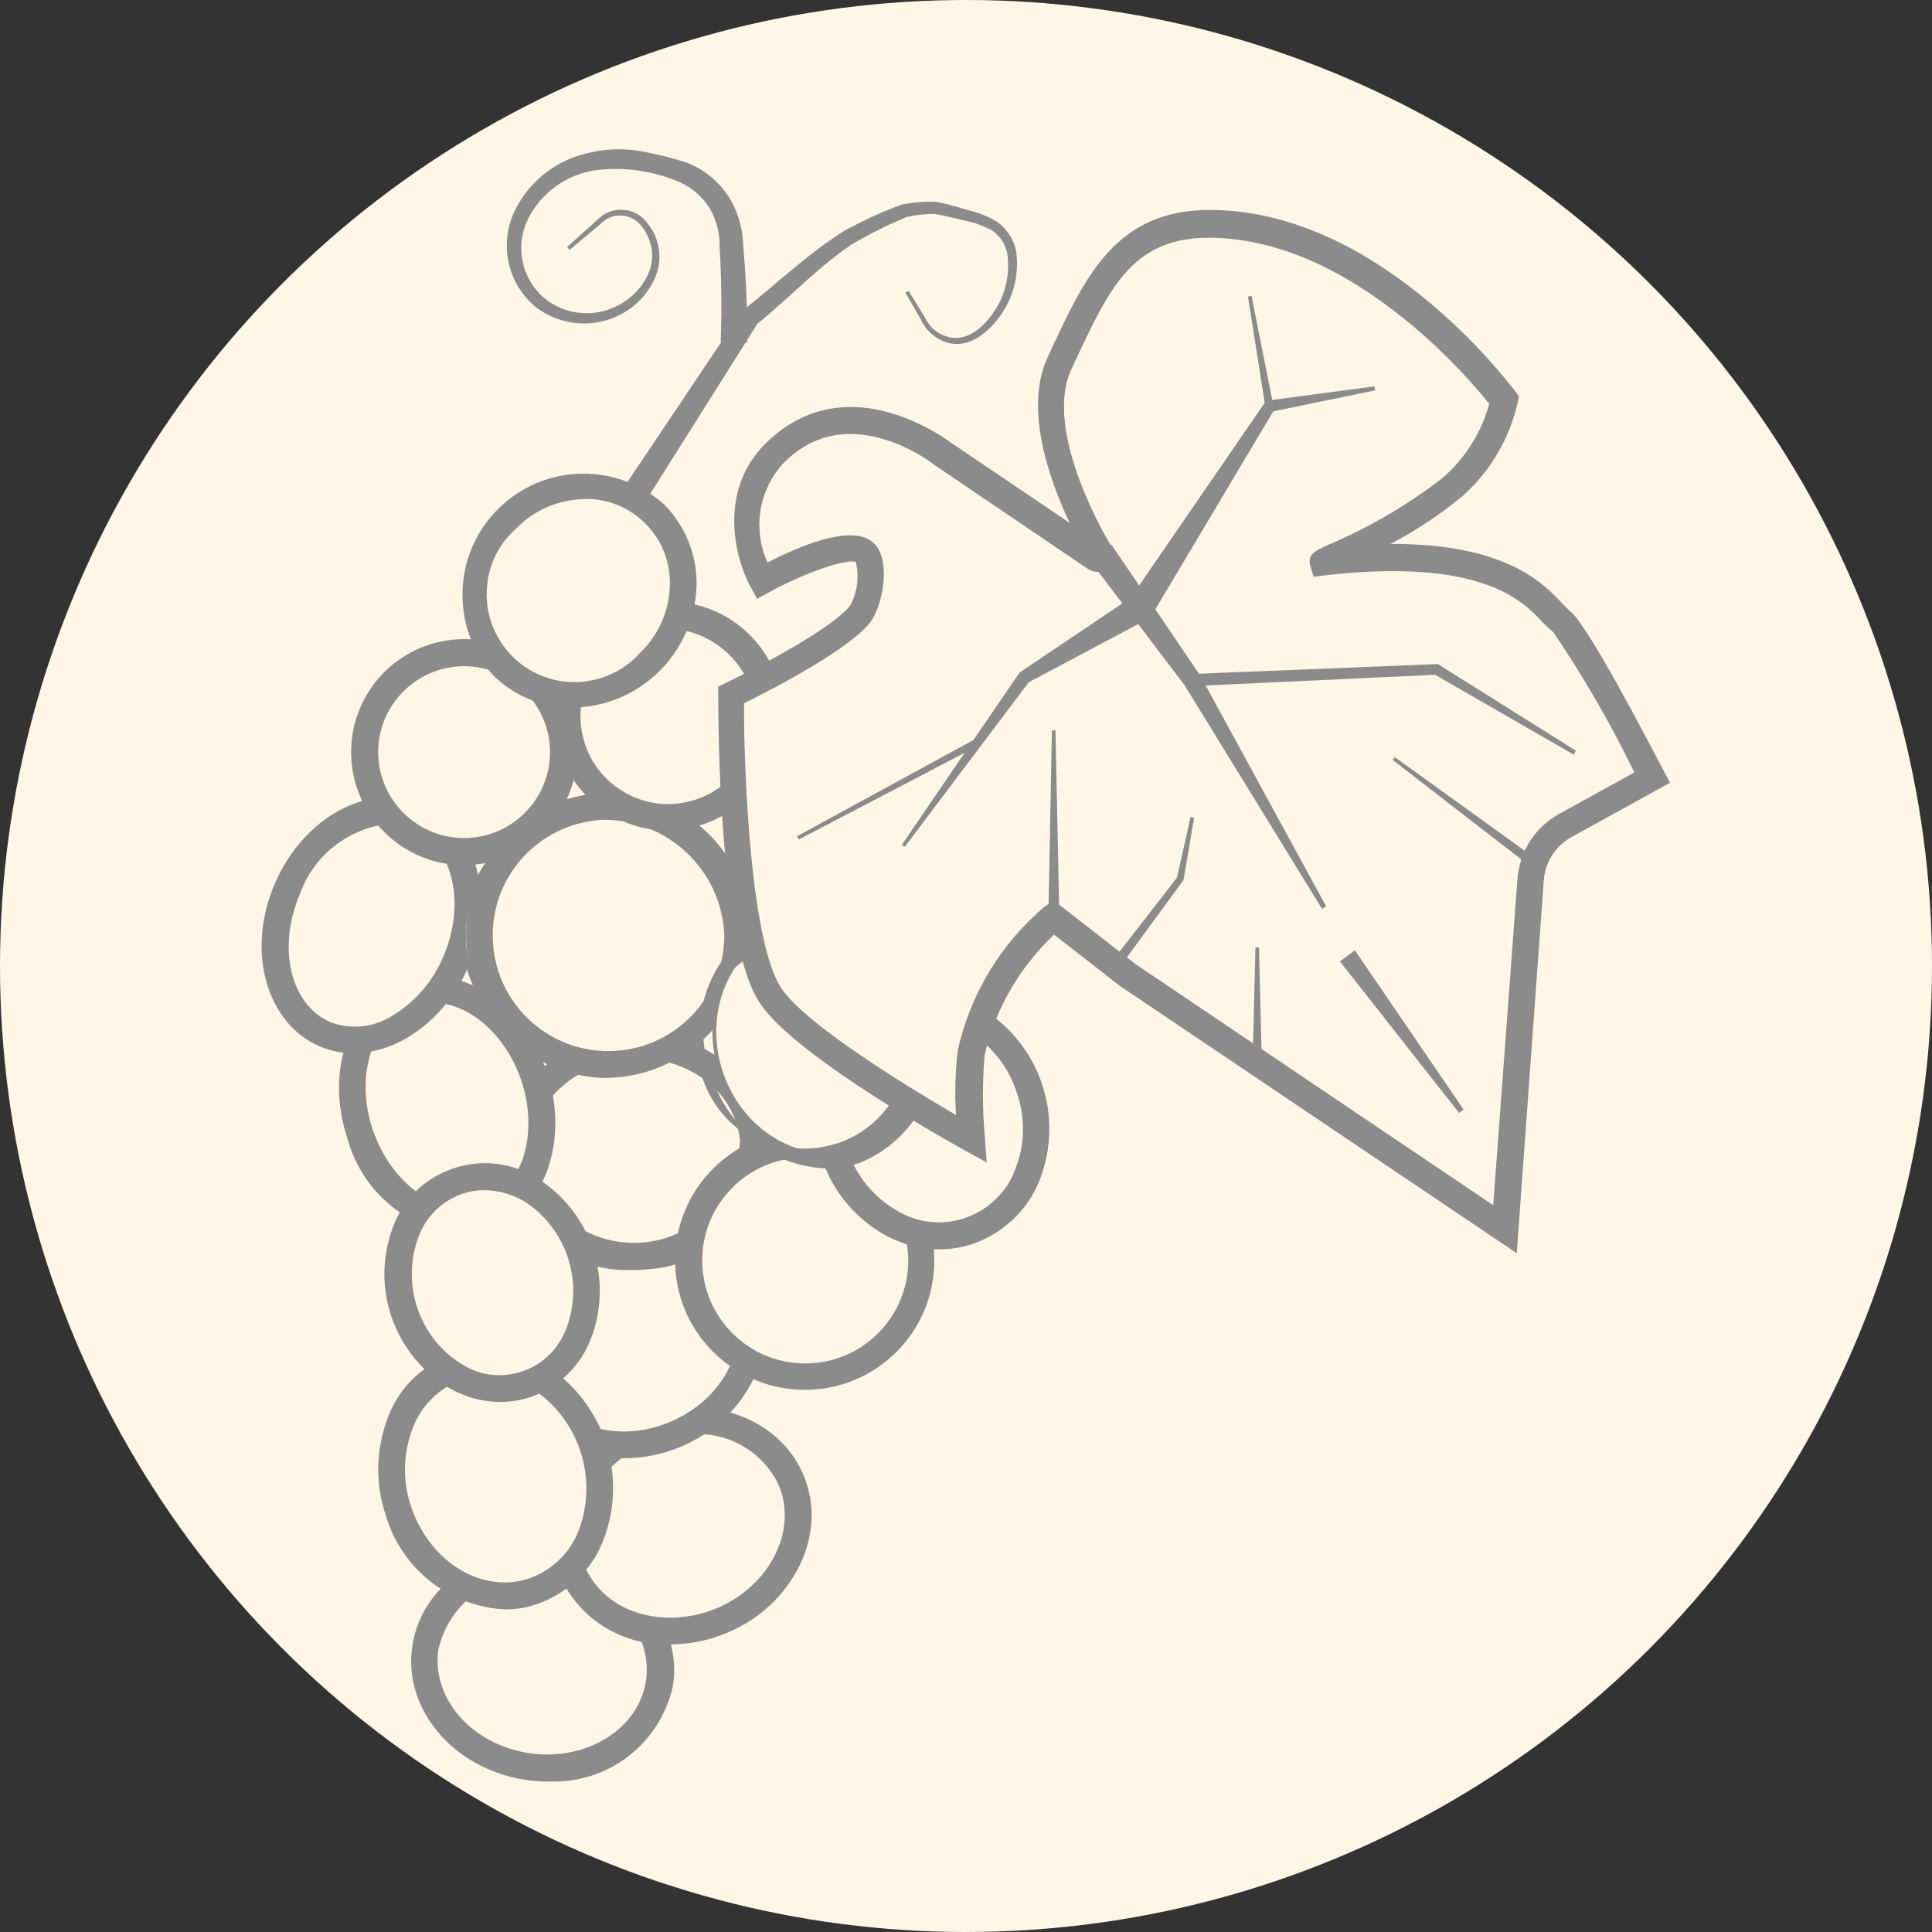 <?xml version="1.0" encoding="utf-8"?>
<!-- Generator: Adobe Illustrator 24.0.3, SVG Export Plug-In . SVG Version: 6.00 Build 0)  -->
<svg version="1.1" id="Layer_1" xmlns="http://www.w3.org/2000/svg" xmlns:xlink="http://www.w3.org/1999/xlink" x="0px" y="0px"
	 viewBox="0 0 542 542" style="enable-background:new 0 0 542 542;" xml:space="preserve">
<rect x="0" y="0" width="542" height="542" fill="#333333" stroke="none"/>
<style type="text/css">
	.st0{fill:#FFF6E6;}
	.st1{fill:#8B8B8B;}
</style>
<circle class="st0" cx="271" cy="271" r="271"/>
<path class="st1" d="M159.5,69.6l9.8-8.8c3.9-2.7,9.3-1.8,12,2.1c2.9,3.6,3.9,8.4,2.7,12.8c-1.4,4.4-4.2,8.1-8,10.7
	c-7.8,5.4-18.3,5-25.7-1c-7.4-6.3-9.7-16.7-5.7-25.5c3.9-8.6,11.8-14.9,21.2-16.7c4.6-1.1,9.3-1.2,13.9-0.4
	c4.4,0.8,8.8,1.9,13.1,3.3c4.6,1.8,8.4,5,11.1,9.1c2.6,4.1,4,8.9,4.2,13.7c0.8,8.8,1.2,17.7,1.1,26.6l-6.5-0.2
	c0.3-8.6,0.2-17.3-0.3-25.9c0.1-3.9-0.9-7.8-2.8-11.2c-2-3.3-5-6-8.5-7.6c-7.7-3.4-16.1-4.5-24.4-3.4c-8.2,1.3-15.3,6.5-19,14
	c-3.7,7.6-2,16.7,4.3,22.4c6.6,5.6,16,6.2,23.2,1.5c3.6-2.3,6.3-5.7,7.7-9.7c1.2-4.1,0.4-8.6-2.2-12c-2.5-3.7-7.4-4.8-11.2-2.3
	L159.5,69.6z"/>
<path class="st1" d="M209.7,96.1l-7.5-0.2v-0.5c0.3-8.6,0.2-17.3-0.3-25.8c0.1-3.9-0.8-7.6-2.7-11c-2-3.2-4.8-5.8-8.3-7.4
	c-7.6-3.3-15.9-4.5-24.2-3.4c-8,1.3-15,6.4-18.6,13.7c-3.6,7.3-1.9,16.3,4.2,21.8c6.4,5.5,15.5,6.1,22.6,1.5
	c3.5-2.2,6.2-5.5,7.5-9.4c1.2-3.9,0.4-8.2-2.1-11.5c-2.3-3.5-7-4.5-10.5-2.2l-10,8.4l-0.7-0.8l9.8-8.8c4.2-2.9,9.9-1.9,12.8,2.2
	c3,3.7,4,8.6,2.8,13.2c-1.4,4.5-4.3,8.4-8.2,11c-8,5.5-18.8,5-26.3-1c-7.5-6.4-9.9-17.1-5.9-26.1c4-8.8,12-15.1,21.5-17
	c4.6-1.1,9.4-1.2,14.1-0.4c4.5,0.8,8.9,1.9,13.2,3.3c4.7,1.9,8.6,5.1,11.4,9.3c2.7,4.2,4.1,9,4.2,14c0.8,8.8,1.2,17.7,1.1,26.6
	L209.7,96.1z M203.2,94.9l5.5,0.1c0.1-8.7-0.3-17.4-1.1-26c-0.1-4.8-1.5-9.5-4.1-13.5c-2.7-4-6.4-7.1-10.9-8.9
	c-4.2-1.4-8.6-2.5-13-3.3c-4.6-0.8-9.2-0.6-13.7,0.4c-9.2,1.8-16.9,7.9-20.8,16.4c-3.9,8.6-1.6,18.8,5.6,24.9
	c7.2,5.8,17.5,6.2,25.1,1c3.7-2.5,6.5-6.2,7.8-10.4c0.6-2.2,0.6-4.5,0.1-6.7c0.4,2.2,0.4,4.5-0.3,6.7c-1.5,4.1-4.3,7.6-8,9.9
	c-7.5,4.8-17,4.2-23.8-1.6c-6.4-5.8-8.2-15.2-4.4-23c3.8-7.6,11-12.9,19.4-14.3c8.4-1.1,16.9,0.1,24.7,3.5c3.6,1.7,6.7,4.4,8.7,7.8
	c2,3.5,2.9,7.5,2.8,11.5C203.4,77.9,203.5,86.5,203.2,94.9z"/>
<path class="st1" d="M254.1,81.7l4.6,7.5c1.3,2.7,3.5,4.7,6.3,5.6c5.9,1.9,11-2.9,14.1-7.5c3.2-4.8,4.4-10.7,3.5-16.4
	c-0.6-2.7-2.1-5.1-4.4-6.7c-2.5-1.4-5.1-2.4-7.9-2.9c-2.8-0.7-5.7-1.5-8.5-1.9c-2.7,0-5.4,0.3-8.1,0.9c-5.4,2.2-10.6,4.8-15.6,7.8
	c-9.5,6.4-17.8,15-26.7,22.5l0.4-0.4l-36.6,58.7l-5.5-3.5l38.4-57.5l0.2-0.3l0.2-0.1c9.4-7.3,17.8-15.6,28-22.1
	c5.2-2.9,10.7-5.4,16.3-7.5c3.1-0.7,6.3-0.9,9.4-0.7c3,0.6,5.8,1.4,8.7,2.2c3,0.6,5.9,1.8,8.5,3.4c2.5,1.9,4.3,4.8,4.8,7.9
	c0.8,6.1-0.7,12.2-4.3,17.3c-3.2,4.7-8.9,9.6-15.1,7.4c-2.9-1-5.2-3.2-6.4-5.9L254.1,81.7z"/>
<path class="st1" d="M175.5,149.5l-6.3-4.1l39.1-58.3l0.2-0.1c3.3-2.6,6.5-5.3,9.7-8c5.8-4.9,11.8-9.9,18.4-14.1
	c5.3-2.9,10.8-5.5,16.4-7.5c3.2-0.7,6.4-0.9,9.6-0.8c3,0.6,5.6,1.3,8.8,2.3c3,0.7,5.9,1.8,8.6,3.5c2.7,2.1,4.5,5,5.1,8.3
	c0.8,6.2-0.7,12.5-4.3,17.6c-1.7,2.5-7.9,10.4-15.7,7.6c-3-1.1-5.4-3.3-6.7-6.2l-4.4-7.6l0.9-0.5l4.6,7.5c1.2,2.6,3.4,4.5,6.1,5.3
	c6.5,2.1,11.6-4.4,13.5-7.3c3.1-4.7,4.3-10.4,3.5-16c-0.5-2.6-2-4.8-4.2-6.4c-2.4-1.3-5-2.3-7.7-2.8c-2.5-0.6-5.6-1.4-8.5-1.9
	c-2.6,0-5.3,0.3-7.9,0.9c-5.3,2.2-10.5,4.8-15.4,7.7c-6.1,4.1-11.8,9.3-17.3,14.3c-2.9,2.6-6,5.4-9.1,7.9L175.5,149.5z M170.5,145.1
	l4.6,3l36.1-57.8l-0.1-0.1l0.4-0.4l0.1,0.1c3-2.5,6-5.2,8.9-7.8c5.6-5,11.3-10.2,17.5-14.4c5-3,10.3-5.6,15.6-7.8
	c2.8-0.6,5.5-0.9,8.3-0.9c3,0.5,6.1,1.3,8.6,1.9c2.8,0.5,5.5,1.5,8,2.9c2.4,1.7,4,4.2,4.6,7c0.9,5.9-0.4,11.8-3.6,16.7
	c-0.6,0.9-1.4,2-2.5,3.2c1.2-1.2,2.1-2.4,2.6-3.2c3.5-4.9,4.9-10.9,4.2-16.9c-0.5-3-2.2-5.7-4.6-7.6c-2.5-1.6-5.3-2.7-8.3-3.3
	c-3.2-0.9-5.8-1.7-8.7-2.2c-3-0.2-6.2,0.1-9.2,0.7c-5.5,2-10.9,4.6-16.1,7.4c-6.6,4.1-12.5,9.2-18.3,14c-3.1,2.7-6.4,5.4-9.7,8
	l-0.1,0.1l-0.2,0.2L170.5,145.1z"/>
<ellipse transform="matrix(0.151 -0.989 0.989 0.151 -332.567 546.855)" class="st0" cx="152.2" cy="467.1" rx="28.8" ry="33.2"/>
<path class="st1" d="M153.6,496.5c-1.9,0-3.9-0.1-5.9-0.5c-8.9-1.4-16.8-5.6-22.3-12.1c-5.5-6.4-7.8-14.2-6.7-22l0.5,0.1l-0.5-0.1
	c1.2-7.7,5.8-14.5,12.9-19c7.1-4.5,15.9-6.2,24.8-4.8c8.9,1.4,16.8,5.6,22.3,12.1c5.5,6.4,7.8,14.2,6.7,22
	C183.3,486.5,169.6,496.5,153.6,496.5z M150.6,438.8c-6.6,0-13,1.8-18.4,5.1c-6.9,4.3-11.3,10.8-12.5,18.3l0,0
	c-1.1,7.4,1.1,15,6.4,21.2s13,10.4,21.6,11.7c17.8,2.7,34.3-7.6,36.6-23c1.1-7.4-1.1-15-6.4-21.2c-5.3-6.2-13-10.4-21.6-11.7
	C154.5,438.9,152.6,438.8,150.6,438.8z"/>
<path class="st1" d="M153.6,499.3c-2.1,0-4.2-0.2-6.3-0.5c-19.9-3.1-33.9-19.7-31.2-37.2c2.7-17.4,21-29.1,40.9-26.1
	s33.9,19.7,31.2,37.2l0,0C184.8,488.9,170.1,500.2,153.6,499.3z M150.7,441.6c-13.3-0.9-25.2,8.1-28.2,21.1
	c-2.1,13.9,9.4,27.2,25.8,29.7s31.3-6.8,33.5-20.7l0,0c2.1-13.9-9.4-27.2-25.8-29.7C154.2,441.7,152.5,441.6,150.7,441.6
	L150.7,441.6z"/>
<path class="st1" d="M155.4,499.8c-0.6,0-1.2,0-1.8,0c-2.1,0-4.3-0.2-6.3-0.5c-20.2-3.1-34.4-20-31.6-37.7
	c2.7-17.7,21.3-29.6,41.5-26.5c10.5,1.6,19.9,7.1,25.7,15.1c5,6.8,7.1,14.8,5.9,22.7C185.3,488.7,171.5,499.8,155.4,499.8z
	 M150.8,435.5c-17.1,0-31.9,10.8-34.2,26.2c-2.6,17.2,11.2,33.6,30.8,36.6c2.1,0.3,4.1,0.5,6.2,0.5l0,0
	c16.4,0.8,30.7-10.2,34.1-26.2c1.2-7.6-0.9-15.3-5.7-21.9c-5.7-7.8-14.9-13.1-25.1-14.7C154.9,435.7,152.8,435.5,150.8,435.5z
	 M153.7,493.3c-1.8,0-3.6-0.1-5.4-0.4c-8-1.2-15.2-5.1-20.1-10.8c-5-5.7-7.1-12.7-6.1-19.5c3-13.3,15.1-22.4,28.7-21.5h0.3
	c1.7,0,3.4,0.1,5,0.4c16.6,2.5,28.4,16.1,26.2,30.3c-1.1,6.9-5.2,12.8-11.6,16.8C165.7,491.7,159.8,493.3,153.7,493.3z M148.9,442
	c-12.4,0-23.1,8.5-25.9,20.7c-1,6.5,1.1,13.2,5.8,18.7c4.8,5.5,11.7,9.2,19.5,10.4c7.8,1.2,15.5-0.3,21.7-4.1
	c6.2-3.8,10.2-9.6,11.2-16.1c2.1-13.6-9.3-26.7-25.4-29.2c-1.7-0.3-3.5-0.4-5.2-0.4h-0.5l0,0C149.8,442,149.3,442,148.9,442z"/>
<ellipse transform="matrix(0.922 -0.387 0.387 0.922 -150.665 107.302)" class="st0" cx="191.3" cy="428" rx="33.2" ry="28.8"/>
<path class="st1" d="M188,458c-12.2,0-23.3-6.2-27.8-16.9c-6.2-14.9,2.6-32.8,19.8-40l0,0c17.2-7.2,36.2-0.9,42.4,13.9
	c6.2,14.9-2.6,32.8-19.8,40C197.8,457,192.8,458,188,458z M180.4,402c-16.6,7-25.3,24.3-19.3,38.7c6,14.4,24.5,20.4,41.1,13.4
	s25.3-24.3,19.3-38.7C215.4,401,197,395,180.4,402L180.4,402z"/>
<path class="st1" d="M188,460.7c-13,0.5-24.9-6.8-30.4-18.6c-3.3-8.2-2.9-17.4,1.2-25.2c4.3-8.3,11.4-14.9,20.1-18.4
	c18.6-7.8,39.2-0.9,46,15.4l0,0c6.8,16.3-2.7,35.9-21.3,43.6C198.7,459.6,193.4,460.7,188,460.7z M194.6,401.8
	c-4.5,0-9,0.9-13.2,2.7c-7.2,2.9-13.2,8.4-16.8,15.3c-3.3,6.1-3.6,13.4-1,19.8c5.4,13,22.3,18.3,37.5,11.9s23.2-22.1,17.8-35.1l0,0
	C214.5,407.1,204.9,401.3,194.6,401.8z"/>
<path class="st1" d="M186.7,461.3c-12.7,0-24.2-7.3-29.5-18.9c-3.4-8.4-3-17.7,1.2-25.7c4.3-8.4,11.5-15.1,20.3-18.6
	c18.8-7.9,39.7-0.9,46.7,15.7c3.4,8,3,17-1.1,25.4s-11.3,15.1-20.4,18.9c-5,2.1-10.4,3.2-15.9,3.2
	C187.6,461.3,187.2,461.3,186.7,461.3z M194.6,395.8c-5.1,0-10.4,1-15.5,3.2c-8.6,3.5-15.6,9.9-19.8,18.2c-4,7.7-4.5,16.8-1.2,24.8
	c5.4,11.6,17.1,18.8,29.9,18.3l0,0c5.3,0,10.6-1.1,15.5-3.2c8.9-3.7,15.9-10.2,19.9-18.4c4-8.1,4.4-16.9,1.1-24.6
	C219.6,402.6,207.7,395.8,194.6,395.8z M188,454.8c-4,0-7.9-0.7-11.5-2.2c-6.2-2.5-10.9-7-13.2-12.7c-2.7-6.6-2.3-14,1.1-20.3
	c3.6-7,9.7-12.6,17-15.5c4.2-1.8,8.7-2.7,13.3-2.7c10.5-0.5,20.3,5.4,24.8,14.9c5.5,13.2-2.6,29.3-18,35.8
	C197,453.8,192.4,454.8,188,454.8z M195.8,402.3c-0.4,0-0.8,0-1.2,0l0,0c-4.5,0-8.8,0.9-13,2.7c-7.1,2.9-13,8.2-16.5,15.1
	c-3.2,6-3.6,13.1-1,19.4c2.3,5.4,6.8,9.8,12.7,12.2c7.4,3,16.2,2.8,24.2-0.5c15-6.3,22.8-21.8,17.5-34.5
	C214.3,407.8,205.5,402.3,195.8,402.3z"/>
<ellipse transform="matrix(0.922 -0.387 0.387 0.922 -131.481 98.206)" class="st0" cx="178.3" cy="375.8" rx="33.2" ry="28.8"/>
<path class="st1" d="M175,405.8c-12.2,0-23.3-6.2-27.8-16.9c-3-7.2-2.6-15.4,1.1-22.9c3.7-7.5,10.4-13.6,18.7-17.1l0,0
	c17.1-7.2,36.2-0.9,42.4,13.9c3,7.2,2.6,15.4-1.1,22.9c-3.7,7.5-10.4,13.6-18.7,17.1C184.7,404.8,179.8,405.8,175,405.8z
	 M181.6,346.9c-4.7,0-9.5,0.9-14.2,2.9c-8.1,3.4-14.5,9.3-18.2,16.6c-3.6,7.3-4,15.2-1.1,22.1c6,14.4,24.5,20.4,41.1,13.4
	c8.1-3.4,14.5-9.3,18.2-16.6c3.6-7.3,4-15.2,1.1-22.1C204.1,352.9,193.4,346.9,181.6,346.9z"/>
<path class="st1" d="M175,408.6c-13,0.5-24.9-6.8-30.4-18.6c-3.3-8.2-2.9-17.4,1.2-25.2c4.3-8.3,11.4-14.9,20.1-18.4
	c18.6-7.8,39.2-0.9,46,15.4l0,0c6.8,16.3-2.7,35.9-21.3,43.6C185.7,407.5,180.4,408.5,175,408.6z M181.6,349.6
	c-4.5,0-9,0.9-13.2,2.7c-7.2,2.9-13.2,8.4-16.8,15.3c-3.3,6.1-3.6,13.4-1,19.8c5.4,13,22.3,18.3,37.5,11.9s23.2-22.1,17.8-35.1l0,0
	C201.5,354.9,191.9,349.1,181.6,349.6L181.6,349.6z"/>
<path class="st1" d="M173.7,409.1c-12.7,0-24.2-7.3-29.5-18.9c-3.4-8.4-3-17.7,1.2-25.7c4.3-8.4,11.5-15.1,20.3-18.6
	c18.8-7.9,39.8-0.8,46.7,15.7c3.4,8,3,17-1.1,25.4s-11.3,15.1-20.4,18.9c-5,2.1-10.4,3.2-15.9,3.2
	C174.5,409.1,174.1,409.1,173.7,409.1z M181.5,343.6c-5.1,0-10.4,1-15.5,3.2c-8.6,3.5-15.6,9.9-19.8,18.2c-4,7.7-4.5,16.8-1.2,24.8
	c5.4,11.6,17.1,18.8,29.9,18.3l0,0c5.3,0,10.6-1.1,15.5-3.2c8.9-3.7,15.9-10.2,19.9-18.4c4-8.1,4.4-16.9,1.1-24.6
	C206.6,350.4,194.7,343.6,181.5,343.6z M174.9,402.6c-3.2,0-6.4-0.5-9.4-1.4c-7.2-2.3-12.7-7.1-15.4-13.5c-2.7-6.6-2.3-14,1.1-20.3
	c3.6-7,9.7-12.6,17-15.5c4.2-1.8,8.7-2.7,13.4-2.7l0,0c10.5-0.5,20.3,5.4,24.8,14.9c5.5,13.2-2.6,29.3-18,35.8
	C184,401.7,179.4,402.6,174.9,402.6z M182.8,350.1c-0.4,0-0.8,0-1.2,0l0,0c-4.5,0-8.9,0.9-13,2.7c-7.1,2.9-13,8.2-16.5,15.1
	c-3.2,6-3.6,13.1-1,19.4c2.6,6.1,7.8,10.7,14.8,12.9c7,2.2,14.8,1.8,22.1-1.3c15-6.3,22.8-21.7,17.5-34.5
	C201.3,355.6,192.5,350.1,182.8,350.1z"/>
<ellipse transform="matrix(0.995 -9.996144e-02 9.996144e-02 0.995 -31.375 19.43)" class="st0" cx="178.2" cy="322.8" rx="33.2" ry="29.6"/>
<path class="st1" d="M177.4,353c-16.9,0-31.2-11.4-32.8-26.8c-0.8-8,1.9-15.9,7.7-22.2c5.8-6.3,13.9-10.2,22.8-11.1l0,0
	c8.9-0.9,17.7,1.4,24.6,6.4c6.9,5,11.2,12.2,12,20.2c1.7,16.5-12,31.5-30.5,33.3C179.9,352.9,178.6,353,177.4,353z M175.2,293.8
	c-8.7,0.9-16.6,4.7-22.2,10.8c-5.6,6.1-8.2,13.7-7.5,21.4c1.6,16,17.5,27.5,35.5,25.7s31.3-16.3,29.6-32.2
	c-0.8-7.7-4.9-14.7-11.6-19.5C192.4,295.2,184,293,175.2,293.8L175.2,293.8z"/>
<path class="st1" d="M177.4,355.7c-17.6,0.8-32.9-11.9-35.5-29.3c-0.8-8.9,2.2-17.8,8.4-24.3c13.4-14.1,35.1-16.3,51.1-5.1
	c7.4,5.1,12.2,13.2,13.1,22.2c0.9,19.1-13.9,35.4-33,36.3C180.1,355.6,178.7,355.7,177.4,355.7z M179,296.4c-1.1,0-2.3,0.1-3.4,0.2
	c-7.8,0.7-15.1,4.2-20.4,9.9c-4.9,5.2-7.4,12.2-6.7,19.3c3.8,16.2,20,26.3,36.3,22.6c13.4-3.1,22.9-14.8,23.3-28.6
	c-0.8-7.1-4.6-13.5-10.4-17.5C192.1,298.4,185.6,296.4,179,296.4z"/>
<path class="st1" d="M175.8,356.3c-17.2,0-31.9-12.5-34.5-29.7c-0.9-9.1,2.3-18.1,8.6-24.7c13.7-14.4,35.4-16.5,51.7-5.2
	c7.5,5.2,12.3,13.4,13.3,22.5c0.9,19.4-14.2,35.9-33.5,36.9c-1.3,0.1-2.7,0.2-4.1,0.2C176.9,356.2,176.3,356.3,175.8,356.3z
	 M178.8,290.3c-10.3,0-20.5,4.1-28.1,12.1c-6.1,6.4-9.1,15.1-8.3,23.9c2.6,17.2,17.6,29.6,35,28.8l0,0c1.3,0,2.7-0.1,4-0.2
	c18.8-1,33.4-17,32.6-35.8c-0.9-8.8-5.6-16.7-12.9-21.8C194.3,292.7,186.5,290.3,178.8,290.3z M177.8,349.7
	c-13.9,0-26.6-9.6-29.9-23.7c-0.7-7.3,1.8-14.5,6.9-19.7c5.5-5.8,12.8-9.4,20.8-10.1c1.4-0.1,2.6-0.2,3.8-0.2
	c6.7,0,13.1,2.1,18.6,5.9c6,4.1,9.9,10.7,10.6,17.9c-0.4,14-10.1,25.9-23.7,29.1C182.4,349.4,180.1,349.7,177.8,349.7z M179,296.9
	c-1,0-2.1,0.1-3.4,0.2c-7.7,0.7-14.8,4.2-20.1,9.8c-4.8,5.1-7.2,11.9-6.6,18.9c3.7,15.9,19.7,25.8,35.7,22.1
	c13.1-3.1,22.6-14.6,23-28.1c-0.8-6.9-4.5-13.1-10.2-17.1C191.9,298.8,185.6,296.9,179,296.9L179,296.9z"/>
<ellipse transform="matrix(0.947 -0.32 0.32 0.947 -92.666 56.458)" class="st0" cx="125.4" cy="310.1" rx="25.7" ry="33.2"/>
<path class="st1" d="M129.5,343.1c-4.7,0-9.5-1.5-14.1-4.6c-6.7-4.4-12-11.6-14.8-20.1s-3-17.4-0.4-25s7.8-13.1,14.4-15.3
	c13.7-4.6,29.7,5.9,35.6,23.5c2.9,8.5,3,17.4,0.4,25c-2.6,7.6-7.8,13.1-14.4,15.3C134,342.7,131.8,343.1,129.5,343.1z M121.3,278
	c-2.1,0-4.3,0.3-6.4,1c-6.4,2.1-11.3,7.4-13.8,14.7c-2.6,7.4-2.4,16,0.4,24.3s7.9,15.3,14.5,19.6c6.5,4.3,13.5,5.5,19.9,3.3
	c6.4-2.1,11.3-7.4,13.8-14.7c2.6-7.4,2.4-16-0.4-24.3C144.4,287.6,132.7,278,121.3,278z"/>
<path class="st1" d="M129.6,345.9c-15-1.4-27.7-11.9-31.6-26.5c-6.4-19,0.6-38.7,15.8-43.8l0,0c15.2-5.1,32.7,6.2,39.1,25.3
	s-0.7,38.7-15.8,43.8C134.7,345.5,132.1,345.9,129.6,345.9z M115.8,281.7c-11.7,4-17,19.9-11.7,35.6c5.3,15.6,19.2,25.2,30.9,21.2
	c11.7-4,17-19.9,11.7-35.6C141.4,287.2,127.6,277.7,115.8,281.7z"/>
<path class="st1" d="M129.6,346.4L129.6,346.4L129.6,346.4c-15.3-1.4-28.1-12.2-32.1-26.9c-3.1-9.3-3.2-19-0.2-27.4
	s8.8-14.5,16.3-17c15.4-5.2,33.2,6.3,39.8,25.6c6.5,19.3-0.7,39.3-16.1,44.5C134.8,346,132.2,346.4,129.6,346.4z M129.6,345.4
	L129.6,345.4c2.5,0,5-0.4,7.3-1.2c14.9-5,21.8-24.4,15.5-43.2c-6.4-18.8-23.6-30-38.5-25c-7.2,2.4-12.7,8.2-15.7,16.4
	c-2.9,8.2-2.9,17.7,0.2,26.8C102.3,333.5,114.8,344,129.6,345.4z M129.5,339.8c-3.1,0-6.2-0.8-9.3-2.3c-7.3-3.6-13.5-11.1-16.5-20.1
	c-5.4-15.9,0-32.1,12-36.2l0,0c12-4,26.1,5.6,31.5,21.5c5.4,15.9,0,32.1-12,36.2C133.3,339.5,131.4,339.8,129.5,339.8z M116,282.1
	c-11.5,3.9-16.6,19.6-11.4,34.9c3,8.8,8.9,16.1,16,19.6c4.8,2.4,9.8,2.8,14.2,1.3c11.5-3.9,16.6-19.6,11.4-34.9
	S127.5,278.3,116,282.1L116,282.1z"/>
<ellipse transform="matrix(0.394 -0.919 0.919 0.394 -175.376 253.169)" class="st0" cx="104.2" cy="259.5" rx="33.2" ry="25.7"/>
<path class="st1" d="M99.2,292.2c-2.8,0-5.6-0.5-8.3-1.7c-6.5-2.8-11.1-8.6-13.2-16.4c-2-7.8-1.2-16.6,2.3-24.9
	c7.3-17.1,24.1-26.4,37.4-20.7c6.5,2.8,11.1,8.6,13.2,16.4c2,7.8,1.2,16.6-2.3,24.9C122.5,283.5,110.6,292.2,99.2,292.2z
	 M109.2,227.8c-10.9,0-22.5,8.4-28.2,21.8c-3.4,8.1-4.3,16.7-2.3,24.2s6.4,13.1,12.6,15.8c12.8,5.5,29-3.6,36.1-20.2
	c3.4-8.1,4.3-16.7,2.3-24.2s-6.4-13.1-12.6-15.8C114.6,228.3,111.9,227.8,109.2,227.8z"/>
<path class="st1" d="M99.3,295c-3.2,0-6.4-0.6-9.4-1.9c-14.7-6.3-20.2-26.5-12.3-44.9c7.9-18.4,26.4-28.4,41-22.1l0,0
	c14.7,6.3,20.2,26.5,12.3,45c-3.5,8.5-9.7,15.6-17.6,20.2C109,293.6,104.2,294.9,99.3,295z M109.2,230.6c-11.7,1.2-21.7,9-25.6,20.1
	c-6.5,15.2-2.5,31.5,8.8,36.4c5.8,2.3,12.4,1.7,17.7-1.6c6.7-3.9,11.9-9.9,14.8-17.1c6.5-15.2,2.5-31.5-8.9-36.4
	C113.8,231,111.5,230.6,109.2,230.6L109.2,230.6z"/>
<path class="st1" d="M99.2,295.5c-3.3,0-6.5-0.7-9.6-2c-7.2-3.1-12.5-9.6-14.9-18.2c-2.4-8.6-1.5-18.3,2.4-27.4
	c8-18.7,26.7-28.8,41.7-22.4c14.9,6.4,20.6,26.9,12.6,45.6c-3.5,8.5-9.8,15.8-17.8,20.4C109.2,294,104.3,295.4,99.2,295.5
	L99.2,295.5C99.3,295.5,99.2,295.5,99.2,295.5z M109.3,224.6c-12.2,0-25,9.2-31.2,23.7c-3.8,8.8-4.6,18.3-2.3,26.7
	c2.3,8.3,7.4,14.6,14.3,17.6c2.9,1.2,6,1.8,9.2,1.9c4.8-0.1,9.6-1.4,13.8-3.8c7.8-4.5,14-11.6,17.4-20c7.8-18.2,2.4-38.1-12-44.3
	C115.5,225.2,112.4,224.6,109.3,224.6z M99.6,288.9c-2.5,0-5-0.5-7.4-1.4c-5.7-2.4-9.7-7.6-11.4-14.7c-1.7-7-0.9-14.9,2.3-22.4
	c4-11.2,14.2-19.2,26-20.4v0.1V230v0.1V230h0.1c2.4,0,4.7,0.5,7,1.4c5.7,2.4,9.7,7.6,11.5,14.7c1.7,7,0.9,14.9-2.3,22.4
	c-2.9,7.2-8.3,13.4-15,17.3C107.1,287.9,103.4,288.9,99.6,288.9z M109.2,231.1c-11.4,1.2-21.3,8.9-25.1,19.8
	c-3.1,7.3-3.9,15-2.3,21.8c1.6,6.7,5.5,11.7,10.8,14c5.6,2.2,12.1,1.6,17.2-1.6c6.5-3.8,11.7-9.8,14.6-16.8c3.1-7.3,3.9-15,2.3-21.8
	c-1.6-6.7-5.5-11.7-10.9-14C113.7,231.5,111.5,231,109.2,231.1z"/>
<ellipse class="st0" cx="168.5" cy="262.4" rx="38.3" ry="36.2"/>
<path class="st1" d="M168.5,299.1c-21.4,0-38.8-16.4-38.8-36.7c0-20.3,17.4-36.7,38.8-36.7s38.8,16.4,38.8,36.7
	C207.3,282.7,189.9,299.1,168.5,299.1z M168.5,226.8c-20.9,0-37.8,16-37.8,35.7s17,35.7,37.8,35.7c20.9,0,37.8-16,37.8-35.7
	C206.3,242.8,189.4,226.8,168.5,226.8z"/>
<path class="st1" d="M168.5,301.9c-21.8-1.2-38.5-19.8-37.3-41.6s19.8-38.5,41.6-37.3c20.9,1.1,37.4,18.4,37.4,39.4
	C209.5,284.8,190.9,302.4,168.5,301.9z M168.5,229.5c-18.2,1.2-32,16.8-30.8,35s16.8,32,35,30.8c17.4-1.1,30.9-15.5,30.9-32.9
	C203,243.7,187.3,229,168.5,229.5z"/>
<path class="st1" d="M169.6,302.4c-0.3,0-0.7,0-1,0l0,0c-10.7-0.6-20.5-5.3-27.6-13.2c-7.1-7.9-10.7-18.2-10.2-28.9
	c1.2-22,20-38.9,42.1-37.8c21.2,1.1,37.8,18.7,37.8,39.9C210,284.7,191.7,302.4,169.6,302.4z M168.6,301.4
	c22,0.6,40.5-16.9,41.1-38.9c0-20.7-16.2-37.8-36.9-38.9c-21.5-1.2-39.9,15.4-41,36.8c-0.6,10.4,3,20.4,9.9,28.1
	C148.6,296.2,158.2,300.8,168.6,301.4z M170.6,295.9c-17.5,0-32.2-13.6-33.4-31.3c-1.2-18.4,12.8-34.4,31.3-35.5l0,0
	c19-0.6,35,14.4,35.6,33.4c0,17.6-13.8,32.3-31.3,33.4C172.1,295.9,171.3,295.9,170.6,295.9z M168.6,230
	c-17.9,1.2-31.5,16.6-30.3,34.5c1.1,17.9,16.6,31.5,34.5,30.3c17-1.1,30.4-15.3,30.4-32.4C202.5,244,187,229.5,168.6,230z"/>
<ellipse transform="matrix(0.947 -0.32 0.32 0.947 -125.524 66.362)" class="st0" cx="139.1" cy="415" rx="28.7" ry="33.2"/>
<path class="st1" d="M141.6,448.3c-4.9,0-9.9-1.4-14.5-4.1c-7.3-4.3-12.8-11.3-15.7-19.8c-2.9-8.5-2.7-17.5,0.5-25.3s9-13.5,16.4-16
	c15.3-5.2,32.5,5,38.5,22.6c2.9,8.5,2.7,17.5-0.5,25.3s-9,13.5-16.4,16C147.2,447.8,144.4,448.3,141.6,448.3z M136.5,382.7
	c-2.6,0-5.3,0.4-7.9,1.3c-7.1,2.4-12.8,7.9-15.8,15.4c-3.1,7.6-3.2,16.3-0.4,24.6c2.8,8.3,8.2,15.1,15.3,19.3c7,4.1,14.8,5.1,22,2.7
	c7.1-2.4,12.8-7.9,15.8-15.4c3.1-7.6,3.2-16.3,0.4-24.6C161.1,391.8,148.9,382.7,136.5,382.7z"/>
<path class="st1" d="M141.7,451c-15.3-0.8-28.5-11.1-32.9-25.8c-3.1-8.8-2.9-18.5,0.5-27.2c5.6-15.2,22.5-22.9,37.7-17.3
	c1.9,0.7,3.7,1.6,5.5,2.7c16.4,10.1,23.3,30.5,16.4,48.6c-3.2,8.2-9.8,14.7-18.1,17.6C147.9,450.5,144.8,451,141.7,451z
	 M136.6,385.4c-2.4,0-4.8,0.4-7.1,1.2c-6.5,2.3-11.7,7.4-14.2,13.9c-2.8,7.3-3,15.3-0.4,22.7c5.3,15.7,20.5,24.7,33.7,20.2
	c6.5-2.3,11.7-7.4,14.2-13.9c5.6-15-0.1-31.9-13.7-40.5C145.4,386.7,141,385.5,136.6,385.4L136.6,385.4z"/>
<path class="st1" d="M141.7,451.5L141.7,451.5L141.7,451.5c-15.6-0.8-29-11.3-33.4-26.2c-3.1-8.9-2.9-18.7,0.5-27.6
	c5.7-15.4,22.9-23.3,38.4-17.6c1.9,0.7,3.8,1.6,5.5,2.7c16.6,10.3,23.6,30.9,16.6,49.2c-3.2,8.4-9.9,14.9-18.4,17.9
	C148,451,144.9,451.5,141.7,451.5z M141.7,450.5L141.7,450.5c3,0,6-0.5,8.9-1.5c8.2-2.9,14.7-9.2,17.8-17.3c6.8-17.8,0-38-16.2-48
	c-1.7-1.1-3.5-2-5.4-2.7c-14.9-5.5-31.6,2.1-37.1,17c-3.4,8.6-3.6,18.2-0.5,26.9C113.6,439.6,126.6,449.8,141.7,450.5z M141.7,445
	c-3.7,0-7.5-0.9-11.1-2.7c-7.4-3.6-13.3-10.6-16.1-19.1c-2.6-7.5-2.5-15.6,0.4-23c2.5-6.6,7.8-11.8,14.5-14.2
	c2.3-0.8,4.7-1.2,7.2-1.2l0,0h0.5c4.4,0.1,8.6,1.4,12.4,3.6c13.7,8.6,19.6,25.9,13.9,41.1c-2.5,6.6-7.8,11.8-14.5,14.2
	C146.5,444.6,144.1,445,141.7,445z M136.1,385.9c-2.2,0-4.3,0.4-6.4,1.1c-6.4,2.3-11.5,7.2-13.9,13.6c-2.8,7.2-2.9,15.1-0.4,22.3
	c2.8,8.2,8.5,15,15.6,18.5c5.7,2.8,11.9,3.3,17.5,1.4c6.4-2.3,11.5-7.2,13.9-13.6c5.5-14.7-0.1-31.5-13.5-39.9
	c-3.7-2.2-8-3.4-12.4-3.5L136.1,385.9z"/>
<ellipse transform="matrix(0.947 -0.32 0.32 0.947 -107.908 63.133)" class="st0" cx="138.1" cy="359.8" rx="26" ry="30.1"/>
<path class="st1" d="M140.4,390c-4.5,0-9-1.3-13.2-3.7c-6.6-3.9-11.6-10.3-14.3-18s-2.5-15.9,0.4-22.9c2.9-7.1,8.2-12.3,14.9-14.5
	l0,0c6.7-2.3,14.1-1.4,20.7,2.5s11.6,10.3,14.3,18s2.5,15.9-0.4,22.9c-2.9,7.1-8.2,12.3-14.9,14.5C145.4,389.6,142.9,390,140.4,390z
	 M135.8,330.6c-2.4,0-4.8,0.4-7.2,1.2l0,0c-6.4,2.2-11.5,7.1-14.3,14c-2.8,6.8-2.9,14.7-0.4,22.2s7.4,13.7,13.8,17.4
	c6.4,3.7,13.4,4.6,19.8,2.4s11.5-7.1,14.3-14c2.8-6.8,2.9-14.7,0.4-22.2s-7.4-13.7-13.8-17.4C144.4,331.8,140.1,330.6,135.8,330.6z"
	/>
<path class="st1" d="M140.4,392.8c-5.1,0-10.2-1.5-14.6-4.1c-15-9.3-21.3-27.9-15-44.4c5.2-13.9,20.7-21,34.6-15.8
	c1.7,0.6,3.4,1.5,5,2.5c15,9.3,21.3,27.9,15,44.4c-2.9,7.5-9,13.4-16.6,16.1C146.1,392.3,143.2,392.8,140.4,392.8z M135.8,333.4
	c-2.1,0-4.3,0.3-6.3,1c-5.8,2.1-10.5,6.6-12.7,12.4c-5,13.5,0.1,28.6,12.3,36.3c9.5,6.1,22.1,3.4,28.2-6.1c0.8-1.3,1.5-2.7,2-4.1
	c5.1-13.5-0.1-28.6-12.3-36.3C143.7,334.5,139.8,333.4,135.8,333.4z"/>
<path class="st1" d="M140.4,393.3L140.4,393.3L140.4,393.3c-5.3,0-10.4-1.5-14.9-4.2c-15.2-9.4-21.6-28.3-15.2-45
	c2.5-6.9,7.6-12.3,14.3-15.3c6.7-3,14.1-3.3,20.9-0.8c1.8,0.7,3.5,1.5,5.1,2.5c15.2,9.4,21.6,28.3,15.2,45
	c-2.9,7.7-9.1,13.7-16.9,16.4C146.2,392.8,143.3,393.3,140.4,393.3z M140.4,392.3L140.4,392.3c2.8,0,5.6-0.5,8.2-1.3
	c7.5-2.6,13.4-8.4,16.3-15.8c6.2-16.2,0-34.6-14.8-43.8c-1.5-1-3.2-1.8-4.9-2.4c-6.6-2.5-13.8-2.2-20.2,0.7
	c-6.4,2.9-11.3,8.2-13.8,14.8c-6.2,16.2,0,34.6,14.8,43.8C130.4,390.9,135.3,392.3,140.4,392.3z M140.1,386.8c-4,0-7.9-1.1-11.3-3.3
	c-12.3-7.7-17.5-23.2-12.4-36.8c2.3-5.9,7-10.6,13-12.7c2.1-0.7,4.2-1.1,6.4-1.1l0,0l0,0c4.1,0,8.1,1.2,11.5,3.3
	c12.3,7.7,17.6,23.2,12.5,36.9c-0.5,1.5-1.2,2.9-2.1,4.2c-3,4.7-7.7,7.9-13.1,9.1C143.1,386.6,141.6,386.8,140.1,386.8z
	 M135.8,333.9c-2.1,0-4.1,0.3-6.1,1c-5.7,2-10.2,6.4-12.3,12.1c-4.9,13.2,0.1,28.2,12,35.6c4.5,2.9,9.8,3.9,15,2.7
	c5.2-1.1,9.6-4.2,12.5-8.7c0.8-1.3,1.5-2.6,2-4c5-13.2-0.1-28.2-12-35.7C143.5,335,139.7,333.9,135.8,333.9L135.8,333.9z"/>
<circle class="st0" cx="225.9" cy="353.6" r="32.6"/>
<path class="st1" d="M225.9,386.7c-18.3,0-33.1-14.9-33.1-33.1c0-18.3,14.9-33.1,33.1-33.1c18.3,0,33.1,14.9,33.1,33.1
	C259,371.8,244.1,386.7,225.9,386.7z M225.9,321.5c-17.7,0-32.1,14.4-32.1,32.1s14.4,32.1,32.1,32.1s32.1-14.4,32.1-32.1
	S243.6,321.5,225.9,321.5z"/>
<path class="st1" d="M225.9,389.4c-19.8,0-35.9-16-35.9-35.8s16-35.9,35.8-35.9s35.9,16,35.9,35.8c0,0,0,0,0,0.1
	C261.7,373.4,245.7,389.4,225.9,389.4z M225.9,324.2c-16.2,0-29.4,13.1-29.4,29.4s13.1,29.4,29.4,29.4s29.4-13.1,29.4-29.4l0,0
	C255.2,337.4,242.1,324.2,225.9,324.2L225.9,324.2z"/>
<path class="st1" d="M225.8,389.9c-9.7,0-18.8-3.8-25.7-10.6c-6.9-6.9-10.7-16-10.7-25.7s3.8-18.9,10.6-25.7
	c6.9-6.9,16-10.7,25.7-10.7l0,0c20,0,36.4,16.3,36.4,36.3C262.2,373.6,245.9,389.9,225.8,389.9L225.8,389.9
	C225.9,389.9,225.9,389.9,225.8,389.9z M225.9,318.2C225.8,318.2,225.8,318.2,225.9,318.2c-9.5,0-18.4,3.7-25,10.4
	c-6.7,6.7-10.3,15.6-10.3,25s3.7,18.3,10.4,25s15.6,10.3,25,10.3l0,0l0,0c19.5,0,35.3-15.9,35.3-35.3
	C261.2,334,245.3,318.2,225.9,318.2z M225.9,383.4c-16.5,0-29.9-13.4-29.9-29.9c0-16.3,13.1-29.6,29.4-29.9l0,0h0.5
	c16.4,0,29.8,13.4,29.9,29.9C255.7,370,242.3,383.4,225.9,383.4z M226.3,324.7h-0.4c-15.9,0-28.9,12.9-28.9,28.9
	c0,15.9,12.9,28.9,28.9,28.9c15.9,0,28.9-12.9,28.9-28.9C254.7,337.8,242,324.9,226.3,324.7z"/>
<ellipse transform="matrix(0.947 -0.32 0.32 0.947 -86.882 100.245)" class="st0" cx="261.5" cy="314.4" rx="28.8" ry="32.6"/>
<path class="st1" d="M263.7,347.2c-12.8,0-25.2-9.2-30-23.3c-5.8-17.3,1.9-35.6,17.2-40.7c15.3-5.2,32.5,4.7,38.4,22
	c5.8,17.3-1.9,35.6-17.2,40.7C269.3,346.7,266.5,347.2,263.7,347.2z M259.3,282.7c-2.7,0-5.4,0.4-8.1,1.3
	c-14.8,5-22.2,22.7-16.6,39.5s22.3,26.3,37.1,21.3s22.2-22.7,16.6-39.5C283.7,291.6,271.6,282.7,259.3,282.7z"/>
<path class="st1" d="M263.6,350c-5.5,0-11-1.5-15.7-4.3c-8-4.7-14-12.1-16.9-20.9c-6.9-17.5,1.6-37.2,19-44.3
	c8.3-2.8,17.5-1.7,25,2.8c16.4,9.8,23.2,30.1,16.1,47.8c-3.3,8.2-9.9,14.5-18.2,17.4C269.9,349.4,266.8,350,263.6,350z M259.3,285.4
	c-2.5,0-4.9,0.4-7.2,1.2c-14,5.9-20.6,21.9-14.8,36c2.4,7.3,7.3,13.5,13.9,17.4c10.9,6.8,25.2,3.4,32-7.5c0.8-1.3,1.5-2.6,2-4
	c2.9-7.1,3.1-15,0.5-22.2l0,0c-2.4-7.3-7.3-13.5-13.9-17.4C268,286.7,263.7,285.5,259.3,285.4z"/>
<path class="st1" d="M263.6,350.5L263.6,350.5c-5.6,0-11.1-1.6-16-4.4c-8.1-4.8-14.2-12.3-17.1-21.2c-7-17.6,1.7-37.8,19.2-44.9
	c8.5-2.8,17.8-1.8,25.5,2.8c16.6,10,23.5,30.4,16.4,48.4c-3.3,8.3-10.1,14.7-18.5,17.7C270,349.9,266.9,350.5,263.6,350.5z
	 M259.5,279.4c-3.1,0-6.3,0.5-9.3,1.5c-17,6.9-25.4,26.5-18.6,43.6c2.9,8.7,8.8,16,16.6,20.7c4.7,2.8,10,4.2,15.5,4.3
	c3.1,0,6.2-0.5,9.1-1.5c8.2-2.8,14.7-9.1,17.9-17.1c7-17.6,0.3-37.4-15.9-47.2C270.1,280.9,264.8,279.4,259.5,279.4z M263.4,344
	c-4.3,0-8.6-1.2-12.5-3.6c-6.7-3.9-11.7-10.2-14.1-17.6c-5.8-14.2,1-30.6,15.1-36.6c2.4-0.8,4.9-1.2,7.4-1.2l0,0
	c4.5,0,8.9,1.3,12.7,3.5c6.7,4,11.7,10.2,14.1,17.6c2.6,7.3,2.4,15.4-0.5,22.6c-0.5,1.4-1.2,2.8-2,4.1
	C279.1,340,271.3,344,263.4,344z M259.3,285.9c-2.4,0-4.8,0.4-7.1,1.2c-13.6,5.7-20.2,21.6-14.5,35.3c2.3,7.2,7.2,13.3,13.7,17.1
	c5.2,3.2,11.3,4.2,17.2,2.8c5.9-1.4,10.9-5,14.2-10.1c0.8-1.2,1.4-2.6,1.9-3.9c2.9-7,3-14.8,0.5-21.9c-2.3-7.2-7.2-13.3-13.7-17.1
	C267.8,287.1,263.6,286,259.3,285.9z"/>
<ellipse transform="matrix(0.947 -0.32 0.32 0.947 -81.298 88.838)" class="st0" cx="229.6" cy="291.7" rx="28.8" ry="32.6"/>
<path class="st1" d="M231.8,324.5c-12.8,0-25.2-9.2-30-23.3c-5.8-17.3,1.9-35.6,17.2-40.7c7.4-2.5,15.5-1.6,22.8,2.6
	c7.2,4.2,12.8,11,15.6,19.4c5.8,17.3-1.9,35.6-17.2,40.7C237.4,324,234.6,324.5,231.8,324.5z M227.5,260c-2.8,0-5.5,0.4-8.1,1.3
	c-14.8,5-22.2,22.7-16.6,39.5c5.7,16.8,22.3,26.3,37.1,21.3s22.2-22.7,16.6-39.5c-2.7-8.1-8.1-14.8-15.2-18.9
	C236.9,261.3,232.2,260,227.5,260z"/>
<path class="st1" d="M231.8,327.3c-15.1-0.6-28.2-10.8-32.6-25.2c-6.9-17.4,1.6-37.2,18.9-44.3c8.4-2.8,17.5-1.8,25,2.8
	c8,4.7,14,12.1,16.9,20.9c6.9,17.4-1.6,37.2-18.9,44.3C238.1,326.8,235,327.3,231.8,327.3z M227.5,262.7c-2.5,0-4.9,0.4-7.3,1.2
	c-16.1,3.1-26.6,18.6-23.6,34.7c3.1,16.1,18.6,26.6,34.7,23.6c16.1-3.1,26.6-18.6,23.6-34.7c-0.3-1.3-0.6-2.7-1-3.9
	c-2.4-7.3-7.3-13.5-13.9-17.4C236.2,264,231.9,262.8,227.5,262.7L227.5,262.7z"/>
<path class="st1" d="M231.8,327.8L231.8,327.8L231.8,327.8c-9.3-0.4-17.8-4.3-24.1-10.6c-5.8-4.4-10.1-10.8-11.6-18.5
	c-0.8-4.4-0.7-8.8,0.4-12.9c1.3-12.3,9.2-23.6,21.4-28.5c8.5-2.8,17.8-1.8,25.5,2.8c8.1,4.7,14.2,12.3,17.1,21.2
	c7,17.6-1.7,37.7-19.2,44.9C238.2,327.2,235.1,327.8,231.8,327.8z M231.8,326.8L231.8,326.8c3.1,0,6.2-0.5,9.1-1.5
	c17-6.9,25.4-26.5,18.6-43.6c-2.8-8.7-8.8-16.1-16.7-20.7c-7.4-4.5-16.4-5.5-24.6-2.7c-9.7,3.9-16.6,12-19.5,21.4
	c4.1-8.1,11.7-14.3,21.3-16.1c2.3-0.8,4.8-1.2,7.3-1.2l0,0h1.2l0,0c4.1,0.2,8,1.4,11.5,3.5c6.7,4,11.7,10.2,14.1,17.6
	c0.4,1.3,0.8,2.6,1.1,4c3.1,16.3-7.7,32.1-24,35.2c-6.4,1.2-12.8,0.3-18.3-2.3C218.5,324.2,225,326.5,231.8,326.8z M208.4,316.5
	c6.3,4.7,14.5,6.8,22.8,5.2c15.8-3,26.2-18.3,23.2-34.1c-0.2-1.3-0.6-2.6-1-3.9c-2.3-7.2-7.2-13.3-13.7-17.1
	c-3.7-2.2-7.9-3.4-12.2-3.4h-0.4c-2.3,0-4.5,0.4-6.7,1.2c-7.7,1.5-14.3,5.8-18.7,12.3c-1.9,2.8-3.3,5.9-4.2,9.2
	c-0.6,5.3,0.1,10.7,2.1,16C201.4,307.5,204.4,312.5,208.4,316.5z M196.7,294.4c0.1,1.4,0.2,2.7,0.5,4.1c0.9,4.6,2.8,8.8,5.5,12.2
	c-1.6-2.6-3-5.5-3.9-8.6C197.7,299.6,197,297,196.7,294.4z"/>
<circle class="st0" cx="130.2" cy="211.1" r="27.9"/>
<path class="st1" d="M130.2,239.5c-15.7,0-28.4-12.7-28.4-28.4s12.7-28.4,28.4-28.4s28.4,12.7,28.4,28.4S145.9,239.5,130.2,239.5z
	 M130.2,183.6c-15.1,0-27.4,12.3-27.4,27.4s12.3,27.4,27.4,27.4s27.4-12.3,27.4-27.4S145.3,183.6,130.2,183.6z"/>
<path class="st1" d="M130.2,242.2C113,242.2,99,228.3,99,211c0-17.2,14-31.2,31.2-31.2s31.2,14,31.2,31.2
	C161.4,228.3,147.4,242.2,130.2,242.2z M130.2,186.4c-13.6,0-24.6,11-24.6,24.6s11,24.6,24.6,24.6s24.6-11,24.6-24.6l0,0
	C154.8,197.4,143.8,186.4,130.2,186.4L130.2,186.4z"/>
<path class="st1" d="M130.2,242.7L130.2,242.7c-17.5,0-31.7-14.2-31.7-31.7s14.2-31.7,31.7-31.7l0,0c17.5,0,31.7,14.2,31.7,31.7
	S147.6,242.7,130.2,242.7z M130.2,180.4c-16.9,0-30.7,13.7-30.7,30.7c0,16.9,13.7,30.7,30.7,30.7c16.9,0,30.7-13.8,30.7-30.7
	C160.9,194.1,147.1,180.4,130.2,180.4L130.2,180.4z M130.2,236.2c-13.9,0-25.1-11.3-25.1-25.1s11.3-25.1,25.1-25.1h0.5
	c13.6,0.3,24.6,11.5,24.6,25.1C155.3,224.9,144,236.2,130.2,236.2z M129.7,186.9c-13.1,0.3-23.6,11-23.6,24.1
	c0,13.3,10.8,24.1,24.1,24.1s24.1-10.8,24.1-24.1s-10.9-24.1-24.1-24.1H129.7z"/>
<ellipse class="st0" cx="185.8" cy="200.9" rx="30.2" ry="28.3"/>
<path class="st1" d="M185.8,229.8c-16.9,0-30.7-12.9-30.7-28.8s13.8-28.8,30.7-28.8s30.7,12.9,30.7,28.8S202.7,229.8,185.8,229.8z
	 M185.8,173.1c-16.3,0-29.7,12.5-29.7,27.8c0,15.4,13.3,27.8,29.7,27.8c16.3,0,29.7-12.5,29.7-27.8S202.2,173.1,185.8,173.1z"/>
<path class="st1" d="M185.8,232.5c-17.5-1-30.8-15.9-29.8-33.4s15.9-30.8,33.4-29.8c16.8,0.9,29.9,14.8,29.9,31.6
	C218.7,218.8,203.8,233,185.8,232.5z M185.8,175.8c-13.9,1-24.3,13-23.3,26.8c1,13.9,13,24.3,26.8,23.3
	c13.2-0.9,23.4-11.9,23.4-25.1C212.2,186.6,200.2,175.4,185.8,175.8z"/>
<path class="st1" d="M186.7,233c-0.3,0-0.6,0-0.9,0l0,0c-8.6-0.5-16.5-4.3-22.2-10.7s-8.6-14.6-8.1-23.2c1-17.7,16.2-31.3,33.9-30.3
	c17,0.9,30.4,15,30.4,32.1C219.2,218.8,204.5,233,186.7,233z M185.8,232c17.6,0.4,32.4-13.5,32.9-31.1c0-16.5-12.9-30.2-29.4-31.1
	c-17.1-0.9-31.9,12.2-32.8,29.4c-0.5,8.3,2.3,16.3,7.9,22.5C169.9,227.9,177.5,231.6,185.8,232z M187.5,226.6
	c-13.3,0-24.6-10.4-25.6-23.9c-1-14.1,9.7-26.4,23.8-27.4l0,0c14.5-0.5,26.9,11,27.4,25.6c0,13.4-10.5,24.7-23.9,25.6
	C188.7,226.5,188.1,226.6,187.5,226.6z M185.8,176.3c-13.6,0.9-23.8,12.7-22.9,26.3c0.5,6.6,3.4,12.6,8.4,16.9s11.3,6.5,17.9,6
	c12.9-0.9,22.9-11.7,22.9-24.6C211.7,186.9,199.9,175.9,185.8,176.3z"/>
<ellipse transform="matrix(0.707 -0.707 0.707 0.707 -69.514 163.254)" class="st0" cx="162.3" cy="165.5" rx="30.2" ry="28.3"/>
<path class="st1" d="M160.5,195.3c-7.3,0-14.5-2.7-19.9-8.1c-11.2-11.2-10.7-30.1,1.3-42.1l0,0c5.8-5.8,13.3-9.1,21.3-9.4
	c8-0.2,15.3,2.6,20.8,8.1c11.2,11.2,10.7,30.1-1.3,42.1C176.5,192.1,168.4,195.3,160.5,195.3z M142.7,145.8
	c-11.6,11.6-12.1,29.8-1.3,40.7c10.9,10.9,29.1,10.3,40.7-1.3c11.6-11.6,12.1-29.8,1.3-40.7c-5.3-5.3-12.4-8-20-7.8
	C155.6,137,148.3,140.2,142.7,145.8L142.7,145.8z"/>
<path class="st1" d="M160.5,198c-8.2,0.1-16-3.1-21.8-8.9c-12.3-13.8-11.1-35,2.8-47.3c12.7-11.3,31.8-11.3,44.5,0
	c6,6,9.2,14.3,8.9,22.8C194.1,183.2,179,197.8,160.5,198L160.5,198z M164.1,139.5c-7.4,0.1-14.4,3-19.5,8.3
	c-10.5,9.1-11.6,25-2.5,35.5s25,11.6,35.5,2.5c0.9-0.8,1.7-1.6,2.5-2.5c5-5,8-11.7,8.3-18.7c0.6-13.2-9.5-24.3-22.7-25
	C165.1,139.5,164.6,139.5,164.1,139.5z"/>
<path class="st1" d="M160.3,198.5c-8.2,0-16.1-3.3-21.9-9c-6.1-6.8-9.1-15.5-8.6-24.6s4.6-17.4,11.3-23.4
	c12.9-11.5,32.3-11.5,45.2,0c6.1,6.1,9.4,14.6,9.1,23.2c-0.8,18.7-16,33.5-34.6,33.8l0,0h-0.2C160.5,198.5,160.4,198.5,160.3,198.5z
	 M163.7,133.9c-7.8,0-15.7,2.8-21.9,8.3c-6.6,5.9-10.5,13.9-11,22.7s2.4,17.3,8.3,23.8c5.6,5.5,13.3,8.7,21.2,8.7l0,0l0,0h0.2
	c18.2-0.2,33.1-14.6,33.8-32.8c0.3-8.3-2.8-16.5-8.7-22.4C179.4,136.7,171.6,133.9,163.7,133.9z M161.1,192.4c-0.6,0-1.2,0-1.8-0.1
	c-6.8-0.5-13.1-3.6-17.6-8.8s-6.7-11.8-6.2-18.6s3.6-13.1,8.8-17.6c5.3-5.3,12.3-8.3,19.9-8.4c0.5,0,1,0,1.5,0
	c13.4,0.6,23.8,12.1,23.2,25.5c-0.3,7.2-3.2,14-8.4,19.1c-0.8,0.9-1.6,1.7-2.5,2.5C173.2,190.2,167.3,192.4,161.1,192.4z M164.5,140
	c-0.1,0-0.2,0-0.3,0l0,0c-7.3,0.1-14.1,2.9-19.2,8.1c-5,4.3-8,10.3-8.4,16.9c-0.5,6.6,1.7,12.9,6,17.9c8.9,10.3,24.5,11.3,34.8,2.4
	c0.9-0.8,1.7-1.6,2.4-2.4c5-4.9,7.9-11.5,8.1-18.4c0.6-12.9-9.4-23.8-22.2-24.5C165.2,140,164.9,140,164.5,140z"/>
<path class="st0" d="M297.5,101.8c9.9-21,17.1-39,41.9-39c46.2,0,82.9,49.5,82.9,49.5c-2.1,9.5-7.3,18.1-14.6,24.5
	c-11.2,8.3-23.3,15.3-36,20.9c53.4-6.2,61.2,12.6,66.8,16.8c4.6,3.4,25.3,43.7,25.3,43.7l-24.4,13.5c-5.6,3.1-9.2,8.8-9.7,15.1
	l-7.3,98l-105.9-71.4l-20.7-16.1c-11.6,9.8-19.7,23.2-23,38c-0.6,8-0.6,16.1,0,24.2c0,0-46.9-25.8-56.4-40.3
	c-11.4-17.5-10.9-84.3-10.9-84.3s29.8-14.3,36.3-22.8c2.6-3.4,4.5-14.5,1.1-17.3c-5.8-4.7-28.8,8.1-28.8,8.1s-11.5-20.7,3.5-35.7
	c20.9-20.9,47.2,0,47.2,0l43,29.1c0.4,0.3,1,0.2,1.3-0.2c0.2-0.2,0.2-0.5,0.1-0.7C309.1,155.5,288,121.9,297.5,101.8z"/>
<path class="st1" d="M422.6,345.7l-0.7-0.5L316,273.8L295.6,258c-11.3,9.7-19.3,22.9-22.5,37.4c-0.6,7.9-0.6,16,0,24l0.1,0.9
	l-0.8-0.4c-1.9-1.1-47.1-26-56.6-40.4c-11.4-17.4-11-81.8-11-84.5v-0.3l0.3-0.1c0.3-0.1,29.7-14.3,36.1-22.6
	c2.6-3.4,4.3-14.1,1.2-16.6c-2.2-1.8-7.8-1-16,2.3c-6.4,2.6-12.1,5.7-12.2,5.8l-0.4,0.2l-0.2-0.4C213.3,163,202,142,217,127
	c20.9-20.9,47.6-0.2,47.9,0l43,29.1c0.2,0.1,0.5,0.1,0.6-0.1c0.1-0.1,0.1-0.2,0.1-0.3c-0.6-0.9-5.5-9.1-9.3-19.3
	c-3.8-10-7.2-24.2-2.2-34.8l1.4-3c9.1-19.4,17-36.2,40.9-36.2c46,0,82.9,49.2,83.3,49.7l0.1,0.2l-0.1,0.2
	c-2.2,9.7-7.3,18.2-14.8,24.7c-10.4,7.7-21.5,14.3-33.3,19.7c43.4-4.3,55.5,8.5,61.4,14.7c1,1,1.8,1.9,2.6,2.5
	c4.6,3.4,24.6,42.2,25.5,43.9l0.2,0.4l-24.9,13.7c-5.5,3-9,8.5-9.4,14.7L422.6,345.7z M295.6,256.7l21,16.4L421.7,344l7.2-97.1
	c0.5-6.6,4.2-12.4,10-15.5l24-13.2c-2.2-4.4-20.7-40-24.9-43.1c-0.8-0.6-1.7-1.6-2.7-2.6c-5.9-6.3-18.2-19.3-63.7-14.1l-0.3-1
	c12.7-5.5,24.8-12.6,35.9-20.9c7.2-6.3,12.2-14.6,14.4-24c-2.5-3.3-38.3-49.1-82.3-49.1c-23.3,0-30.6,15.7-40,35.7l-1.4,3
	c-9.2,19.6,11.3,52.8,11.5,53.2l0.1,0.2c0.1,0.4,0,0.8-0.2,1.1c-0.5,0.7-1.4,0.8-2,0.4l-43-29.1c-0.3-0.2-26.2-20.4-46.6-0.1
	c-13.3,13.3-5.1,31.6-3.6,34.6c3.4-1.8,23.3-12.3,28.9-7.8c3.7,3,1.6,14.5-1.1,18c-6.2,8.1-32.9,21.2-36.1,22.8
	c0,5,0,67.1,10.9,83.7c8.6,13.2,49.1,36.2,55.4,39.7c-0.6-7.7-0.6-15.6,0.1-23.3c3.4-14.9,11.6-28.5,23.2-38.3L295.6,256.7z"/>
<path class="st1" d="M425.1,350.7l-110.6-74.5l-18.8-14.6c-9.9,9.2-16.9,21.2-19.9,34.4c-0.6,7.7-0.6,15.5,0.1,23.3l0.4,6l-5.2-2.9
	c-2-1.1-47.7-26.3-57.5-41.3c-11.8-18.1-11.5-83.3-11.5-86.1v-2.1l1.8-0.9c8.1-3.9,30.2-15.4,35.1-21.8c2.1-3.9,2.7-8.5,1.7-12.8
	c-2.1-1.6-14.3,2.4-25.1,8.4l-2.9,1.6l-1.6-2.8c-4.4-7.9-9.2-26.4,4-39.6c22.7-22.7,51.2-0.5,51.5-0.2l34.9,23.6
	c-5.8-11.8-14-32.9-6.9-47.9l1.4-3c9.1-19.5,17.7-37.8,43.4-37.8c47.3,0,84,48.7,85.5,50.8l0.8,1.1l-0.2,1.4
	c-2.3,10.2-7.8,19.5-15.7,26.4c-6.7,5.5-13.9,10.2-21.6,14c33.7-0.7,44.5,10.6,49.9,16.4c0.7,0.8,1.4,1.5,2.3,2.2
	c4.8,3.6,21.3,35.2,26.3,44.8l1.5,2.8l-27.2,15c-4.6,2.5-7.7,7.3-8.1,12.5L425.1,350.7z M295.6,253.2l22.7,17.7l101,68.1l6.9-92.4
	c0.5-7.5,4.8-14.2,11.4-17.8l21.7-11.9c-6.7-13.8-14.3-27.1-22.9-39.8c-1.1-0.9-2.1-1.9-3.1-2.9c-5.6-6-17.3-18.3-61.4-13.2
	l-2.7,0.3l-0.8-2.7c-0.8-2.7,1.2-3.7,4.5-5.1c11.7-4.9,22.6-11.4,32.6-19.1c6.4-5.6,11-13,13.3-21.2c-5.8-7.4-39.2-47-79.3-47
	c-21.5,0-28.2,14.3-37.5,34.1l-1.4,3c-8.6,18.2,11.2,50.2,11.4,50.5l0.4,1.1c0.5,2.3-1,4.5-3.3,5c-1.1,0.2-2.3,0-3.2-0.6L262.8,130
	c-1.2-0.9-24.5-18.9-43.1-0.4c-7.1,7.9-8.8,19.3-4.2,28.8c8.5-4.4,23.4-10.9,29.3-6.1c5.2,4.3,2.8,17.4-0.6,21.8
	c-6,7.9-28.6,19.4-35.6,22.8c0,19.7,1.8,67.2,10.5,80.4c6.6,10,34.8,27.5,50.1,36.3c-0.5-6.4-0.3-12.7,0.4-19.1
	c3.5-15.6,12-29.6,24.2-39.9L295.6,253.2z"/>
<path class="st1" d="M425.5,351.6l-0.7-0.5l-110.6-74.5l-18.5-14.4c-9.7,9.2-16.5,20.9-19.5,33.9c-0.6,7.6-0.6,15.4,0.1,23.1
	l0.5,6.9l-6-3.3c-0.5-0.3-47.7-26.1-57.7-41.5c-11.6-17.7-11.6-79.4-11.6-86.3v-2.4l2.1-1c8.1-3.9,30-15.3,34.9-21.7
	c2-3.7,2.6-8,1.6-12.2c-2.1-1.1-13.7,2.6-24.4,8.5l-3.3,1.8l-1.8-3.3c-4.4-8-9.3-26.8,4.1-40.2c11.9-11.9,25.4-11.4,34.6-8.8
	c10.1,2.8,17.5,8.5,17.5,8.5l33.3,22.5c-5.6-11.8-13-32.1-6.1-46.7l1.4-3c9.2-19.6,17.9-38.1,43.9-38.1c19.8,0,40.1,8.3,60.2,24.7
	c14.6,11.9,23.9,24,25.7,26.3l0.9,1.3l-0.3,1.6c-2.3,10.3-7.9,19.8-15.9,26.7c-6.1,5-12.8,9.4-19.8,13.1c0.2,0,0.5,0,0.7,0
	c31.8,0,42.3,11.2,47.4,16.6c0.7,0.8,1.4,1.5,2.2,2.2c4.9,3.7,21.4,35.4,26.4,45l1.7,3.2l-27.6,15.2c-4.5,2.5-7.4,7-7.8,12.1
	L425.5,351.6z M295.7,260.9l19.1,14.9l109.8,74l7.6-102.8c0.4-5.5,3.5-10.3,8.3-12.9l26.8-14.8l-1.2-2.4
	c-10.1-19.7-22.3-41.8-26.1-44.7c-0.9-0.7-1.6-1.5-2.3-2.3c-5.2-5.5-15.9-16.9-49.5-16.2l-0.2-0.9c7.6-3.8,14.9-8.5,21.5-14
	c7.8-6.7,13.3-16,15.6-26.1l0.2-1.1l-0.7-1c-1.7-2.3-11-14.3-25.5-26.1c-20-16.3-40-24.5-59.6-24.5c-25.4,0-33.9,18.2-43,37.6
	l-1.4,3c-7,14.9,1.3,36.2,6.9,47.5l0.8,1.7l-36.5-24.7c-0.1-0.1-7.3-5.7-17.2-8.4c-13.1-3.6-24.4-0.7-33.7,8.6
	c-13,13-8.2,31.2-3.9,39l1.3,2.4l2.4-1.3c10-5.6,23.2-10.3,25.7-8.4l0.1,0.1v0.2c1.1,4.4,0.5,9.1-1.7,13.1
	c-5.1,6.6-27.2,18.1-35.3,22l-1.5,0.8v1.7c0,6.9,0,68.3,11.4,85.8c9.9,15.2,56.9,40.9,57.4,41.2l4.4,2.4l-0.3-5
	c-0.7-7.7-0.7-15.6-0.1-23.3c3.1-13.4,10-25.4,20.1-34.8L295.7,260.9z M419.8,339.9l-0.7-0.5l-101-68.1l-22.4-17.5l-1.7,1.3
	c-12,10.1-20.6,24.2-24,39.6c-0.7,6.2-0.9,12.6-0.4,18.9l0.1,0.9l-0.8-0.5c-7.1-4.1-42.7-24.9-50.3-36.5
	C208.2,261.7,208,199.6,208,197v-0.3l0.3-0.1c6.8-3.4,29.5-14.9,35.4-22.7c1.7-2.2,3.1-6.6,3.4-10.7c0.4-4.8-0.6-8.6-2.7-10.4
	c-5.7-4.7-20.5,1.8-28.8,6.1l-0.5,0.2l-0.2-0.5c-4.7-9.8-3-21.3,4.3-29.4c7.8-7.8,17.6-10.3,28.5-7.2c8.1,2.2,14.1,6.7,15.2,7.6
	l43,29.1c0.8,0.5,1.8,0.7,2.8,0.5c2-0.4,3.3-2.4,2.9-4.4l-0.4-1c-0.2-0.2-20.1-32.3-11.3-50.9l1.4-3c9.4-20,16.1-34.4,38-34.4
	c17.1,0,34.9,7,52.8,20.8c14.3,11,24.2,22.9,26.9,26.3l0.2,0.2l-0.1,0.2c-2.3,8.3-6.9,15.7-13.4,21.4c-10.1,7.8-21.1,14.2-32.8,19.2
	c-3.4,1.6-4.8,2.3-4.2,4.5l0.7,2.3l2.3-0.3c44.4-5.1,56.2,7.4,61.8,13.4c0.9,1,1.9,2,3,2.9l0.1,0.1c8.6,12.7,16.3,26.1,23,39.9
	l0.2,0.4L437.7,229c-6.4,3.5-10.6,10-11.1,17.4L419.8,339.9z M295.6,252.6l23,17.9l100.3,67.6l6.8-91.5c0.6-7.7,4.9-14.5,11.6-18.2
	l21.2-11.7c-6.6-13.6-14.2-26.8-22.7-39.3c-1.1-0.9-2.1-1.9-3.1-2.9c-5.5-5.9-17.1-18.1-61-13.1l-3.2,0.4l-0.9-3.1
	c-0.9-3.2,1.5-4.2,4.7-5.7c11.6-4.9,22.6-11.3,32.5-19c6.3-5.5,10.8-12.7,13-20.7c-2.9-3.6-12.6-15.3-26.6-26
	c-17.8-13.7-35.4-20.6-52.2-20.6c-21.2,0-27.8,14.2-37,33.8l-1.4,3c-8.5,17.9,11.1,49.7,11.3,50l0.5,1.1c0.6,2.6-1.1,5.1-3.6,5.7
	c-1.2,0.3-2.5,0-3.6-0.7l-43.1-29.2c-1.1-0.9-7-5.2-14.9-7.4c-10.7-3-20-0.6-27.5,7c-6.9,7.6-8.6,18.5-4.4,27.8
	c8.6-4.4,23.3-10.8,29.4-5.8c5.6,4.5,3,17.8-0.5,22.5c-5.9,7.6-26.6,18.4-35.5,22.8c0,22.3,2.2,67.3,10.4,79.8
	c7.2,11,40.5,30.7,49.1,35.7c-0.4-6.1-0.2-12.2,0.5-18.2c3.5-15.7,12.1-29.9,24.3-40.2L295.6,252.6z"/>
<path class="st0" d="M371.3,254.2l-36.8-63.5L309,155.5"/>
<polygon class="st1" points="370.8,254.4 334,191 308.6,155.8 309.5,155.2 334.9,190.5 371.7,253.9 "/>
<path class="st1" d="M371.1,254.3l-38.5-62.5l0.1,0.2l-26.3-34.6l5.3-3.8l24.5,35.9l0.1,0.1l0,0l35.2,64.4L371.1,254.3z"/>
<path class="st1" d="M370.9,255l-38.6-62.8l-26.6-35l6.1-4.4l24.9,36.7l35.3,64.7L370.9,255z M333.1,191.7l32.3,52.5l-29.7-54.4
	l-24.2-35.5l-4.5,3.2l25.9,34.1l0,0L333.1,191.7L333.1,191.7z"/>
<path class="st1" d="M350.6,83.2l6.1,30.7l-0.7-0.5l29.6-4.4l0,0l-29.3,6.1l0.7-0.5l-34.4,57.7l-0.4,0.7l-0.7,0.3l-33.6,17.9
	l0.4-0.3l-34.9,46.5l32.8-48l0.1-0.2l0.3-0.2l31.6-21.3l-1.1,1l38-55.3l0.3-0.4l0.4-0.1l29.7-3.9l0,0l-29.4,5.6l-0.6,0.1l-0.1-0.6
	L350.6,83.2z"/>
<path class="st1" d="M253.8,237.6L253,237l33-48.3l0.3-0.2l30.9-20.8l37.6-54.7l0,0l0,0l-4.7-29.8l1-0.2l5.8,29.2l28.6-3.8v0.1h0.1
	l0.2,1l-28.6,5.9l-34.5,57.9l-0.8,0.4l-33.3,17.7L253.8,237.6z M286.7,189.5l-0.1,0.1l-20.1,29.5l21.2-28.2l-0.1-0.1l0.4-0.3
	l0.1,0.1l33.8-18l0.3-0.6l33.9-56.9l-1,0.2l-0.1-0.8l-36.6,53.3l0.2,0.2l-1.1,1l-0.2-0.2L286.7,189.5z M355.9,113.9L355.9,113.9
	l0.1,0.1L355.9,113.9z M357.2,113.7L357.2,113.7l3.2-0.5L357.2,113.7z M354.9,107.4l0.8,5h0.2L354.9,107.4z"/>
<path class="st1" d="M334.4,189.5l68.5-2.7h0.3l0.2,0.2l38,23.8l-0.1,0.2l-38.9-22.3l0.6,0.1l-68.5,3.2L334.4,189.5z"/>
<path class="st1" d="M441.5,211.7l-38.9-22.4l-68.6,3.2l-0.2-3.4l69.5-2.8l0.4,0.2l38.4,24.1L441.5,211.7z M403.1,188.5l22.2,12.7
	l-22.2-13.9h-0.2l-68,2.7l0.1,1.4l67.5-3.1l0.1-0.1l0.6,0.1L403.1,188.5z"/>
<path class="st1" d="M391.1,212.8l39.3,28.4l-1,1.3L391.1,212.8z"/>
<path class="st1" d="M429.5,243.2l-38.8-30l0.6-0.8l39.8,28.7L429.5,243.2z M414.6,230.4l14.7,11.4l0.4-0.5L414.6,230.4z"/>
<path class="st1" d="M352.7,265.8l0.8,32.1H352L352.7,265.8z"/>
<path class="st1" d="M354,298.5h-2.6l0.8-32.7h1L354,298.5z M352.5,297.5h0.5l-0.3-11.2L352.5,297.5z"/>
<path class="st1" d="M334.4,229.3l-2.9,17.4v0.1l-0.1,0.1L315.2,269l-1.3-1l16.8-21.7l-0.1,0.2L334.4,229.3z"/>
<path class="st1" d="M315.3,269.7l-2.1-1.6l17-21.9l3.8-17l1,0.2l-3,17.6l-0.2,0.2L315.3,269.7z M314.6,267.9l0.5,0.4l14.2-19.4
	L314.6,267.9z"/>
<path class="st1" d="M295.7,204.8l1,52.5h-2.1L295.7,204.8z"/>
<path class="st1" d="M297.2,257.9h-3.1l1-53h1L297.2,257.9z M295.2,256.9h1l-0.5-26.4L295.2,256.9z"/>
<path class="st1" d="M223.8,235.1l50.2-27.3l0.5,0.9L223.8,235.1z"/>
<path class="st1" d="M224.1,235.5l-0.5-0.9l50.6-27.6l1,1.8L224.1,235.5z M273.8,208.5l-2.9,1.6L273.8,208.5L273.8,208.5z"/>
<path class="st1" d="M380,267.3l29.9,43.8l-0.6,0.4l-32.8-41.7L380,267.3z"/>
<path class="st1" d="M409.3,312.2l-33.4-42.5l4.2-3.1l30.5,44.7L409.3,312.2z M377.3,269.9l29.8,38L379.9,268L377.3,269.9z"/>
</svg>
